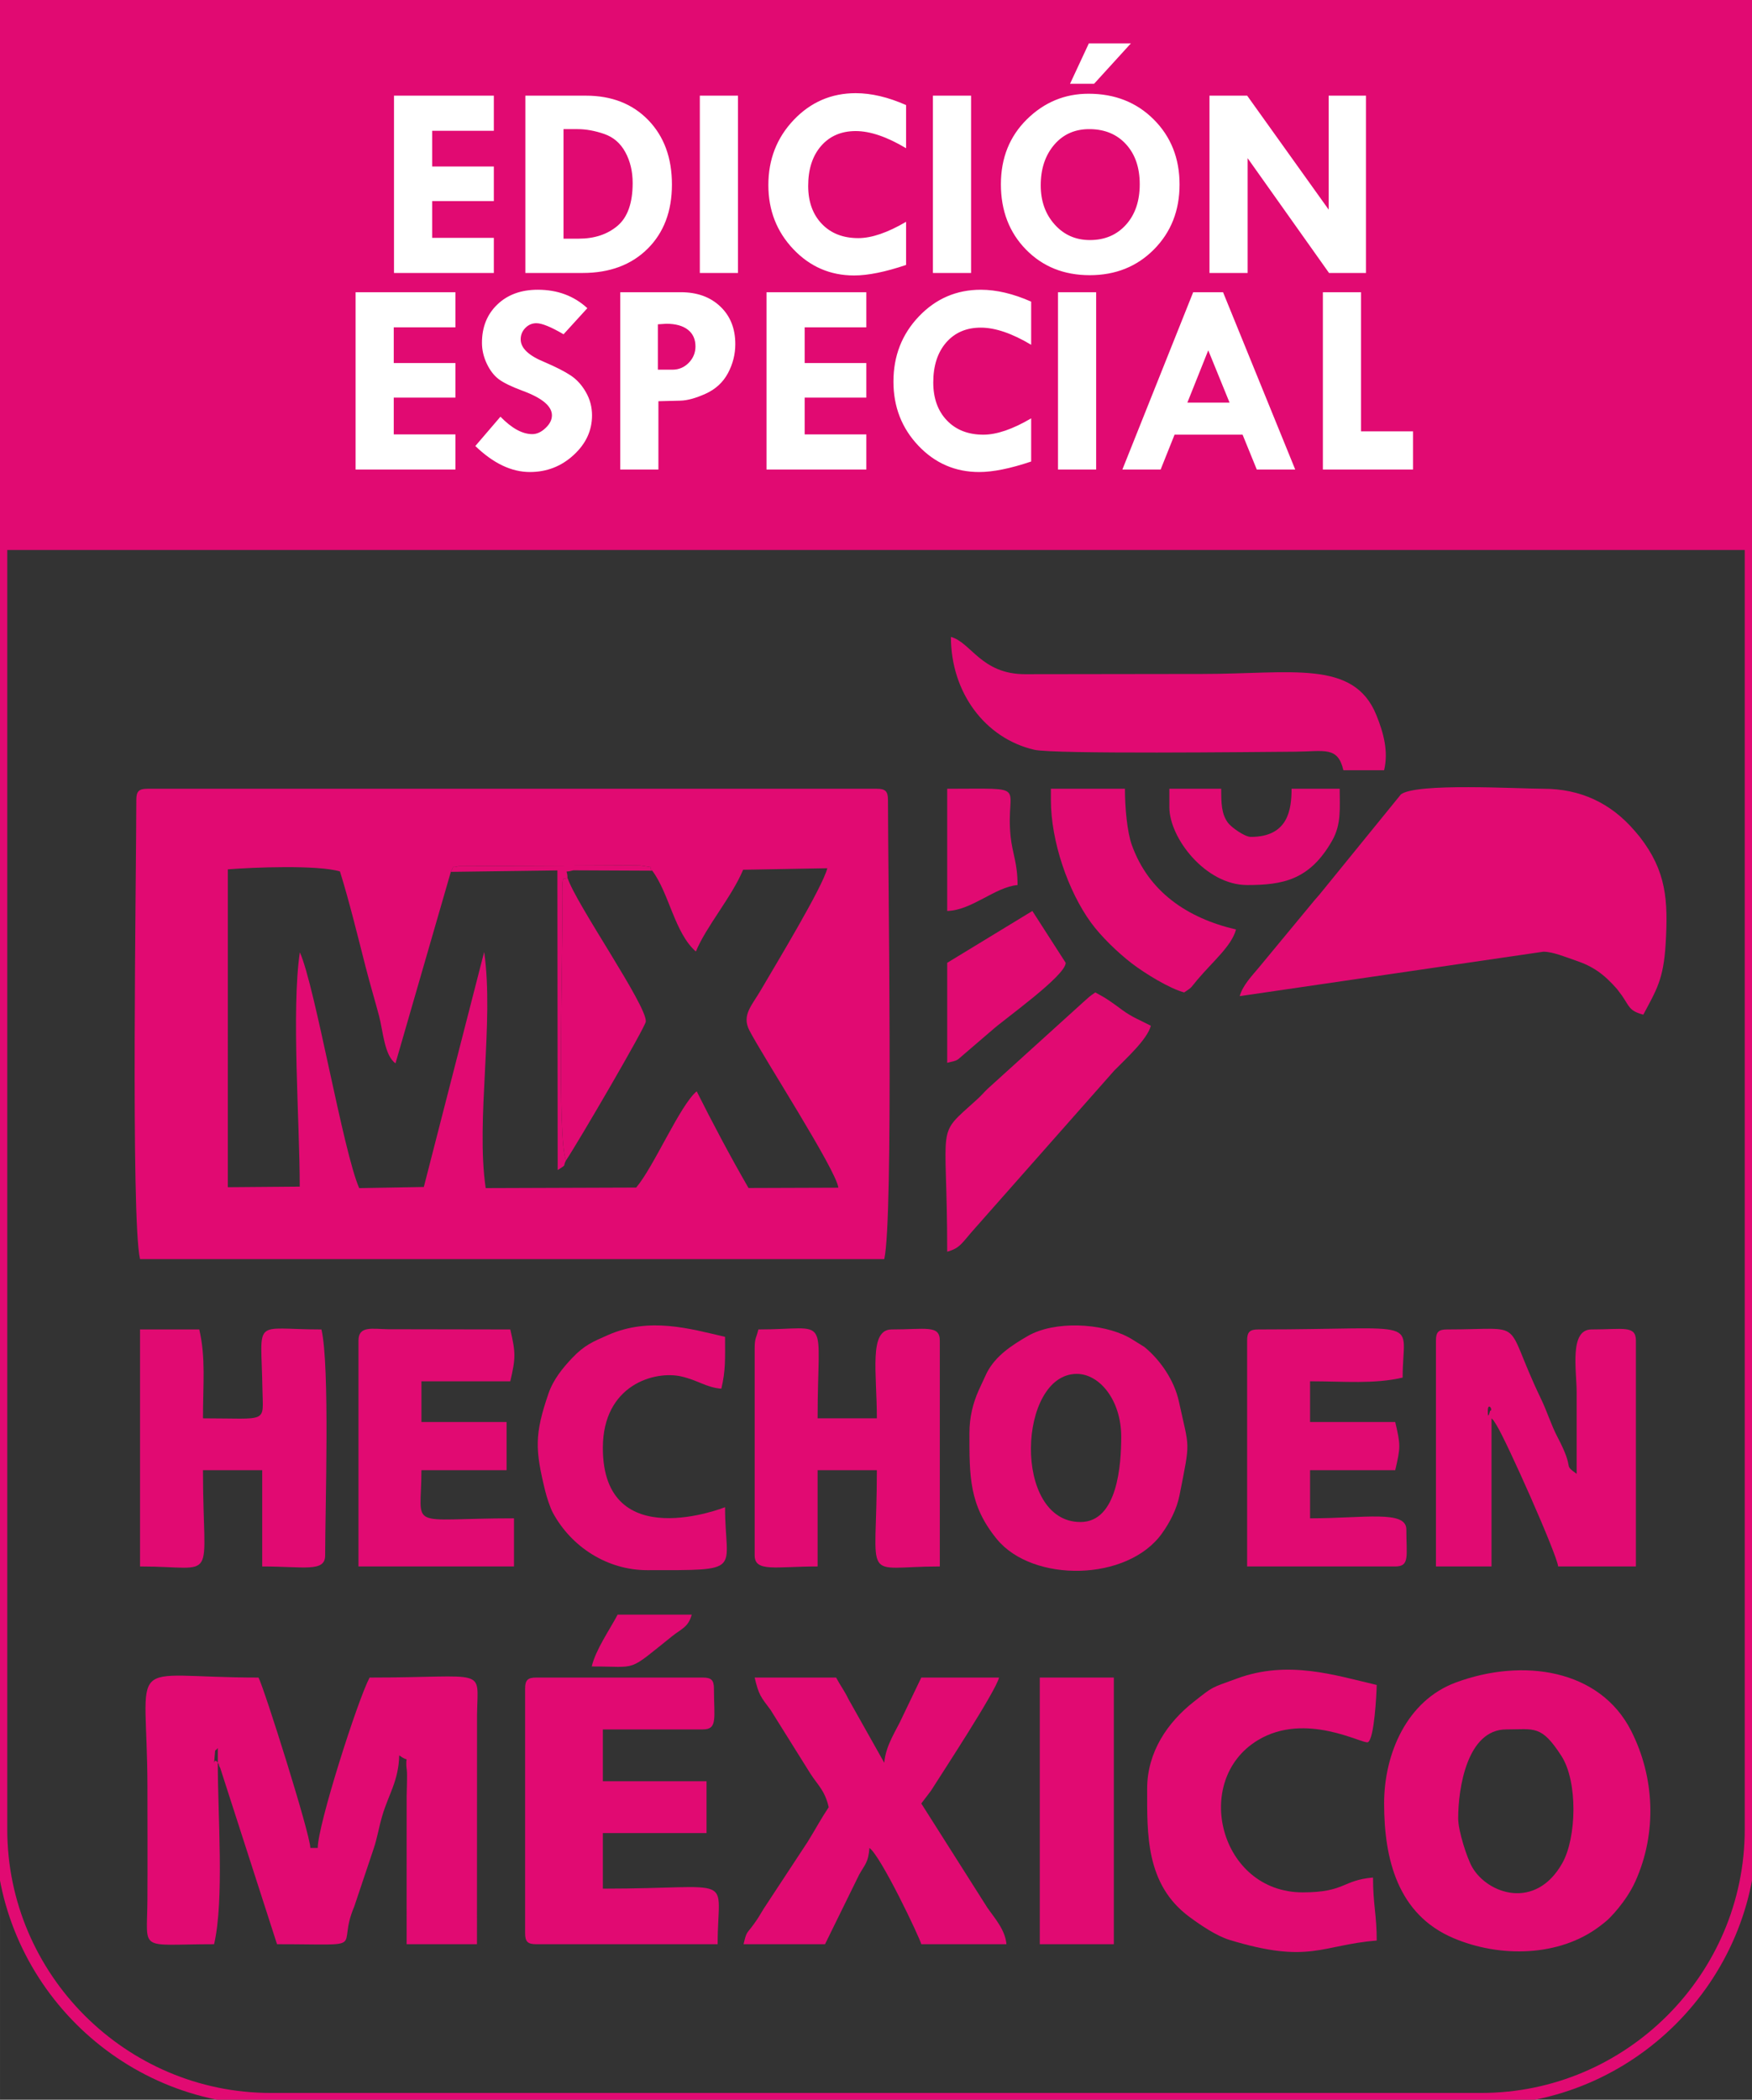 <?xml version="1.0" encoding="UTF-8"?>
<!DOCTYPE svg PUBLIC "-//W3C//DTD SVG 1.1//EN" "http://www.w3.org/Graphics/SVG/1.1/DTD/svg11.dtd">
<!-- Creator: CorelDRAW 2017 -->
<svg xmlns="http://www.w3.org/2000/svg" xml:space="preserve" width="29.041mm" height="34.798mm" version="1.1" style="shape-rendering:geometricPrecision; text-rendering:geometricPrecision; image-rendering:optimizeQuality; fill-rule:evenodd; clip-rule:evenodd"
viewBox="0 0 2904.06 3479.78"
 xmlns:xlink="http://www.w3.org/1999/xlink">
 <rect x="0" y="0" width="2904.06" height="3479.78" fill="#333333" stroke="none"/>
 <defs>
  <style type="text/css">
   <![CDATA[
    .str0 {stroke:#E10A72;stroke-width:20;stroke-miterlimit:22.926}
    .fil2 {fill:none}
    .fil0 {fill:#E10A72}
    .fil1 {fill:white;fill-rule:nonzero}
   ]]>
  </style>
 </defs>
 <g id="Capa_x0020_1">
  <path class="fil0" d="M747.3 1444.9c7.84,-13.8 -2.7,-5.04 12.97,-9.41l282.11 -1.34c1.61,0 18.17,0.06 18.61,0.14 32.49,5.2 9.54,-0.04 20.18,8.68 28.24,37.89 36.94,102.95 72.29,133.95 16.85,-41.26 59.35,-90.12 78.35,-135.52l139.52 -2.49c-7.65,31.06 -84.15,157.38 -110.67,202.74 -14.64,25.05 -31.49,40.91 -18.48,66.02 23.08,44.54 143.85,231.11 147.45,260.63l-148.92 0.51c-29.98,-51.83 -60.26,-109.05 -85.9,-160.23 -27.75,23.11 -70.84,124.85 -100.3,159.52l-249.43 0.87c-16.7,-112.59 14.27,-274.37 -2.54,-391.34l-100.03 389.52 -107.08 1.87c-26.48,-59.36 -73.03,-334.32 -98.42,-390.85 -14.18,95.97 -0.13,282.12 -0.19,388.38l-119.18 0.98 0.02 -526.78c42.04,-3.43 149.32,-7.55 185.85,3.48 15.01,47.82 30.22,110.13 42.44,157.87 7.32,28.56 14.7,52.83 22.37,81.58 6.53,24.42 8.8,65.7 27.25,78.52l91.73 -317.3zm-521.35 -119.31c0,116.05 -9.31,694.76 6.14,761.05l1233.63 0c15.45,-66.29 6.14,-645 6.14,-761.05 0,-14.15 -4.27,-18.41 -18.41,-18.41l-1209.08 0c-14.15,0 -18.42,4.26 -18.42,18.41z"/>
  <path class="fil0" d="M360.97 2921.34c-7.27,-11.48 -6.89,13.7 -5.06,-12.28 0.93,-13.1 0.76,-5.49 5.06,-12.28l0 24.56zm0 0c0.83,1.28 1.76,1.91 2.02,4.11 0.28,2.23 1.57,3.25 1.93,4.21l94.26 292.41c156.68,0 97,10.36 127.95,-62.3l32.38 -96.52c5.62,-16.57 8.01,-32.98 13.96,-53.54 10.17,-35.13 27.3,-58.22 28.25,-100.65 19.63,14.38 8.86,-4.37 12.54,24.28 1.06,8.36 -0.13,33.18 -0.22,43.18l-0.06 245.55 116.62 0 0.11 -380.64c1.1,-79.78 19.21,-61.26 -178.1,-61.26 -19.86,37.55 -85.92,244.28 -85.92,282.33l-12.28 0c-0.54,-24.19 -76.53,-264.59 -85.92,-282.33 -226.89,0 -184.12,-42.76 -184.12,184.13 0,61.35 0.34,122.8 -0.03,184.14 -0.51,87.93 -16.37,73.63 110.5,73.63 17.04,-73.13 6.13,-213.39 6.13,-300.73z"/>
  <path class="fil0" d="M2054.93 1650.88l503.27 -73.66c15.98,0 36.87,8.99 53.1,14.41 29.06,9.71 47.2,22.54 69.1,47.52 0.24,0.26 7.05,9.29 7.9,10.51 12.78,18.25 11.65,25.5 35.61,31.9 21.41,-40.46 33.39,-57.71 36.99,-116.74 4.46,-73.39 1.1,-121.24 -42.96,-178.03l-8.43 -9.98c-39.33,-45.83 -89.66,-69.63 -151.31,-69.63 -41.45,0 -210.91,-10.14 -236.12,9.38l-134.87 165.87c-4.11,4.89 -5.7,6.55 -8.56,9.84l-91.7 110.84c-11.54,13.89 -27.3,30.06 -32.02,47.77z"/>
  <path class="fil0" d="M2417.03 3013.4c0,-49.86 14.81,-147.3 79.79,-147.3 46.6,0 57.8,-7.91 91.23,43.79 27.6,42.69 25.38,135.62 1.56,177.88 -44.34,78.62 -123.73,51.06 -149.31,6.69 -8.39,-14.55 -23.27,-59.84 -23.27,-81.06zm-122.75 -24.55c0,92.27 22.57,183.75 114.58,222.98 77.76,33.17 176.21,30.93 242.52,-19.32 4.39,-3.33 9.08,-6.9 13.61,-10.95 1.52,-1.36 30.15,-28.67 46.1,-64.38 35.67,-79.87 31.81,-172 -7.54,-249.13 -51.74,-101.43 -178.96,-121.02 -290.57,-79.65 -80.54,29.87 -118.7,117.29 -118.7,200.45z"/>
  <path class="fil0" d="M1373.66 2994.99c-12.72,18.99 -21.68,36.06 -34.8,57.26l-73.04 111.08c-7.92,12.96 -8.36,14.46 -16.81,26.16 -11.28,15.63 -11.32,10.29 -16.51,32.58l135.02 0 56.6 -115.26c10.11,-18.03 15.01,-19.78 17.05,-44.31 19.5,14.28 83.44,148.91 85.93,159.57l141.16 0c-2,-24.07 -20.1,-43.84 -31.6,-60.46l-109.56 -172.76 15.91 -20.92c18.57,-29.38 107.73,-165.24 112.98,-187.76l-128.89 0 -31.85 66.35c-8.92,20.26 -27.06,45.16 -29.53,74.82l-59.67 -106.04c-6.99,-14.54 -12.64,-21.01 -20.12,-35.13l-135.01 0c6.72,28.87 10.18,32.11 26.28,53.5l66.11 105.74c12.62,19.58 23.86,27.7 30.35,55.58z"/>
  <path class="fil0" d="M870.39 2798.59l0 405.07c0,14.14 4.27,18.41 18.41,18.41l300.74 0c0,-118.93 35.34,-92.06 -190.27,-92.06l0 -92.07 171.86 0 0 -85.92 -171.86 0 0 -85.92 165.72 0c25.06,0 18.41,-19.25 18.41,-67.51 0,-14.15 -4.27,-18.42 -18.41,-18.42l-276.19 0c-14.14,0 -18.41,4.27 -18.41,18.42z"/>
  <path class="fil0" d="M2466.13 2338.27c0,-15.69 9.72,-0.98 3.66,0 -0.08,0.02 -3.66,17.13 -3.66,0zm-85.92 -116.61l0 374.39 92.06 0 0 -245.5c5.68,6.53 -0.08,-2.03 7.87,10.53 17.18,27.12 101.02,215.88 102.6,234.97l128.89 0 0 -374.39c0,-25.63 -21.29,-18.41 -73.65,-18.41 -37.08,0 -24.56,68.33 -24.55,104.33 0.01,45.01 0,90.02 0,135.03 -24.28,-17.79 -1.49,-3.33 -31.52,-60.53 -11.07,-21.11 -16.9,-41.62 -27.8,-64.27 -64.93,-135.02 -19.5,-114.56 -155.49,-114.56 -14.14,0 -18.41,4.27 -18.41,18.41z"/>
  <path class="fil0" d="M1901.49 2964.3c0,74.62 -2.83,158.52 69.91,212.41 19.01,14.09 45.32,31.73 66.22,38.11 132.77,40.55 151.7,8.83 244.39,1.12 0,-42.88 -6.14,-59.89 -6.14,-104.34 -51.14,4.25 -45.81,24.55 -116.61,24.55 -137.48,0 -184.3,-185.75 -74.24,-252.23 79.49,-48.04 174.6,7.41 182.43,3.35 10.51,-5.45 14.21,-79.18 14.56,-94.83 -69.37,-16.16 -146.8,-41.84 -231.65,-10.69 -44.11,16.2 -37.79,11.95 -71.79,38.68 -43.17,33.94 -77.08,83.18 -77.08,143.87z"/>
  <path class="fil0" d="M232.09 2596.05c131.96,0 104.34,32.4 104.34,-159.58l98.2 0 0 159.58c69.83,0 104.34,9.89 104.34,-18.41 0,-78.63 7.96,-313.84 -6.15,-374.39 -115.83,0 -99.78,-21.52 -97.84,98.56 0.94,57.91 11.02,48.74 -98.55,48.74 0,-56.53 4.85,-100.12 -6.14,-147.3l-98.2 0 0 392.8z"/>
  <path class="fil0" d="M1250.92 2233.94l0 343.7c0,28.3 34.49,18.41 104.33,18.41l0 -159.58 98.2 0c0,191.98 -27.63,159.58 104.34,159.58l0 -374.39c0,-26.18 -23.56,-18.41 -79.79,-18.41 -38.16,0 -24.55,71.38 -24.55,147.3l-98.2 0c0,-176.74 23.55,-147.3 -98.2,-147.3 -3.2,13.77 -6.13,14.11 -6.13,30.69z"/>
  <path class="fil0" d="M1791.01 2522.4c-113.55,0 -103.54,-245.5 -6.14,-245.5 37.78,0 73.65,43.56 73.65,104.34 0,44.59 -5.71,141.16 -67.51,141.16zm-184.12 -147.31c0,71.59 -0.67,119.2 45.4,175.56 59.32,72.58 216.81,70.77 273.96,-9.63 12.61,-17.73 24.3,-39.6 28.92,-63.14 18.36,-93.37 16.54,-73.84 -1.1,-155.36 -7.6,-35.13 -30.98,-68.81 -57.1,-90.21l-22.72 -14.11c-1.2,-0.65 -2.76,-1.51 -3.97,-2.16 -43.82,-23.51 -122.38,-27.5 -166.63,-1.95 -27.2,15.7 -53.47,33.1 -67.92,60.96l-13.61 29.36c-9.1,20.66 -15.23,43.71 -15.23,70.68z"/>
  <path class="fil0" d="M2226.77 1276.49l67.51 0c7.28,-31.22 -0.57,-61.02 -12.89,-91.45 -37.36,-92.37 -140.99,-68.13 -287.84,-68.13l-295 0.41c-72.21,-0.27 -89.1,-52.9 -122.35,-61.78 0,92.14 56.59,168.1 138.25,187.03 32.6,7.56 364.69,3.66 432.58,3.18 48.31,-0.34 70.4,-9.36 79.74,30.74z"/>
  <path class="fil0" d="M2067.2 2221.66l0 374.39 245.5 0c24.47,0 18.41,-17.39 18.41,-61.38 0,-32.43 -69.51,-18.41 -159.58,-18.41l0 -79.79 141.17 0c8.96,-38.47 8.96,-41.3 0,-79.79l-141.17 0 0 -67.51c57,0 105.98,4.93 153.44,-6.13 0,-100.97 40.76,-79.79 -239.36,-79.79 -14.14,0 -18.41,4.27 -18.41,18.41z"/>
  <path class="fil0" d="M594.2 2221.66l0 374.39 257.78 0 0 -79.79c-180.79,0 -153.44,21.55 -153.44,-79.79l141.16 0 0 -79.79 -141.16 0 0 -67.51 147.3 0c9.04,-38.79 9.04,-47.12 0,-85.92l-202.9 -0.36c-26.06,-0.42 -48.74,-6.07 -48.74,18.77z"/>
  <path class="fil0" d="M1072.92 2602.18c162.84,0 128.9,3.06 128.9,-104.34 -0.17,0.02 -202.55,80.69 -202.55,-98.19 0,-105.16 86.59,-128.61 130.23,-118.48 27.95,6.48 40.96,18.18 66.17,20.28 7.24,-31.05 6.15,-47.46 6.15,-85.93 -58.65,-13.66 -125.12,-33.15 -193.51,-3.24 -25.56,11.18 -39.74,17.03 -59.91,38.3 -15.5,16.36 -31.22,35.47 -39.27,58.91 -23.39,68.09 -22.09,93.1 -5.47,161.22 2.51,10.28 8.14,27.79 12.76,36.34 30.61,56.52 90.02,95.13 156.5,95.13z"/>
  <path class="fil0" d="M1570.06 2074.36c22,-5.87 24.26,-14.7 46.52,-39.41l230.32 -260.67c18.86,-19.38 54.53,-51.13 60.72,-74.31 -17.6,-9.31 -30.48,-13.73 -47.46,-26.18 -17.94,-13.15 -25.12,-18.75 -44.6,-29.06 -10.33,6.93 -10.22,7.52 -20.37,16.46l-157.8 142.95c-8.58,8.25 -8.25,9.17 -18.4,18.41 -69.54,63.31 -48.93,30.02 -48.93,251.81z"/>
  <polygon class="fil0" points="1723.5,3222.07 1846.25,3222.07 1846.25,2780.17 1723.5,2780.17 "/>
  <path class="fil0" d="M1741.91 1325.59c0,68.54 28.44,151.22 66.54,203.51 16.9,23.19 44.86,50.03 67.56,67.46 22.23,17.05 62.71,41.73 86.85,48.17 14.75,-9.87 9.86,-6.84 21.9,-21.05 26.11,-30.82 56.74,-56.01 64.02,-83.28 -80.87,-18.84 -144.98,-62.49 -172.77,-140.25 -7.65,-21.41 -11.35,-61.23 -11.35,-92.97l-122.75 0 0 18.41z"/>
  <path class="fil0" d="M938.08 1923.38c21.3,-31.99 131.76,-221.31 132.41,-230.44 1.92,-26.52 -116.18,-195.52 -129.77,-238.17 -8.14,5.09 -9.32,-12.38 -8.62,48.77 0.97,84.34 -8.7,383.41 5.98,419.84z"/>
  <path class="fil0" d="M1938.31 1337.87c0,51 60.13,128.88 128.89,128.88 59.07,0 103.84,-8.21 141.03,-73.78 15.42,-27.18 12.4,-54.06 12.4,-85.79l-79.78 0c0,34.8 -5.8,79.78 -67.51,79.78 -10.41,0 -32.71,-16.26 -37.95,-23.43 -10.84,-14.79 -11.15,-32.21 -11.15,-56.35l-85.93 0 0 30.69z"/>
  <path class="fil0" d="M1570.06 1595.64l0 165.71c19.66,-4.58 14.97,-3.45 28.35,-14.62l46.24 -39.67c19.21,-17.42 121.81,-89.95 121.81,-111.42l-55.24 -85.93 -141.16 85.93z"/>
  <path class="fil0" d="M1570.06 1509.71c40.76,-0.91 79.51,-39.87 116.61,-42.96 0,-37.09 -8.54,-51.85 -11.51,-80.55 -9.01,-87.26 35.3,-79.02 -105.1,-79.02l0 202.53z"/>
  <path class="fil0" d="M980.86 2761.76c78.91,0 57.33,10.4 133.67,-50.46 15.15,-12.07 26.48,-14.65 32.05,-35.46l-122.76 0c-13.24,25.04 -36.52,58.27 -42.96,85.92z"/>
  <path class="fil0" d="M938.08 1923.38c-14.68,-36.43 -5.01,-335.5 -5.98,-419.84 -0.7,-61.15 0.48,-43.68 8.62,-48.77 -0.26,-15.83 -7.12,-7.44 9.45,-12.41l131 0.61c-10.64,-8.72 12.31,-3.48 -20.18,-8.68 -0.44,-0.08 -17,-0.14 -18.61,-0.14l-282.11 1.34c-15.67,4.37 -5.13,-4.39 -12.97,9.41l176.6 -2.37 0.49 496.59c16.29,-10.3 7.96,-5.33 13.69,-15.74z"/>
  <polygon class="fil0" points="2.02,1.2 2902.04,1.2 2902.04,911.49 2.02,911.49 "/>
  <path class="fil1" d="M653.07 158.54l165.49 0 0 58.22 -102.23 0 0 59.14 102.23 0 0 57.3 -102.23 0 0 60.97 102.23 0 0 58.22 -165.49 0 0 -293.85zm217.74 0l100.32 0c42.86,0 77.32,13.53 103.45,40.5 26.13,27.04 39.19,62.57 39.19,106.73 0,44.32 -13.44,79.84 -40.41,106.58 -26.97,26.67 -62.81,40.04 -107.58,40.04l-94.97 0 0 -293.85zm63.26 55.47l0 181.54 25.14 0c26.13,0 47.52,-7.11 64.33,-21.24 16.73,-14.22 25.14,-37.82 25.14,-70.98 0,-19.26 -4.05,-36.29 -12.15,-51.12 -8.1,-14.9 -19.79,-24.98 -35.14,-30.25 -15.36,-5.27 -30.03,-7.95 -43.94,-7.95l-23.38 0zm225.93 -55.47l63.26 0 0 293.85 -63.26 0 0 -293.85zm341.9 15.59l0 71.51c-31.78,-18.95 -59.59,-28.42 -83.51,-28.42 -23.84,0 -42.94,8.18 -57.3,24.6 -14.29,16.43 -21.47,38.51 -21.47,66.24 0,26.21 7.56,47.22 22.62,62.96 15.05,15.74 35.22,23.61 60.43,23.61 22.08,0 48.52,-9.02 79.23,-27.05l0 71.52c-34.46,11.61 -63.19,17.42 -86.18,17.42 -39.5,0 -73.12,-14.52 -100.7,-43.55 -27.58,-29.04 -41.41,-64.49 -41.41,-106.28 0,-42.56 14.06,-78.54 42.17,-108.04 28.12,-29.49 62.35,-44.23 102.61,-44.23 25.98,0 53.79,6.57 83.51,19.71zm44.47 -15.59l63.26 0 0 293.85 -63.26 0 0 -293.85zm112.69 146.85c0,-43.47 14.36,-79.31 43.09,-107.65 28.73,-28.27 62.81,-42.41 102.15,-42.41 43.63,0 79.62,14.21 108.11,42.64 28.5,28.5 42.79,64.4 42.79,107.8 0,43.17 -14.13,79 -42.33,107.5 -28.19,28.5 -63.72,42.79 -106.5,42.79 -42.87,0 -78.09,-14.21 -105.82,-42.56 -27.66,-28.34 -41.49,-64.41 -41.49,-108.11zm148.38 -91.38c-24.68,-0.46 -44.55,8.02 -59.68,25.52 -15.12,17.5 -22.69,40.04 -22.69,67.62 0,26.13 7.72,47.75 23.15,64.94 15.36,17.19 34.84,25.75 58.38,25.75 24.67,0 44.61,-8.48 59.82,-25.44 15.2,-16.89 22.77,-39.28 22.77,-67.01 0,-27.35 -7.41,-49.28 -22.31,-65.86 -14.9,-16.58 -34.69,-25.06 -59.44,-25.52zm-33.77 -75.18l31.17 -66.93 69.68 0 -60.97 66.93 -39.88 0zm428.7 19.71l61.88 0 0 293.85 -61.27 0 -134.93 -190.24 0 190.24 -63.26 0 0 -293.85 62.5 0 135.08 188.87 0 -188.87zm-1612.98 325.75l165.49 0 0 58.22 -102.23 0 0 59.14 102.23 0 0 57.3 -102.23 0 0 60.97 102.23 0 0 58.22 -165.49 0 0 -293.85zm384.15 26.44l-39.43 43.24c-20.85,-12.22 -35.91,-18.33 -45.07,-18.33 -7.11,0 -13.22,2.67 -18.34,7.94 -5.12,5.27 -7.64,11.54 -7.64,18.8 0,14.44 13.14,26.97 39.42,37.66 19.26,8.26 33.85,15.74 43.78,22.39 9.93,6.65 18.26,15.82 24.99,27.66 6.72,11.76 10.08,24.52 10.08,38.28 0,25.29 -10.24,47.21 -30.64,65.86 -20.4,18.71 -44.54,28.04 -72.35,28.04 -30.56,0 -60.66,-14.37 -90.46,-43.1l41.64 -48.59c18.79,19.26 36.29,28.88 52.72,28.88 7.64,0 14.97,-3.36 22,-10.08 7.11,-6.65 10.62,-13.68 10.62,-21.09 0,-15.13 -16.2,-28.73 -48.59,-40.65 -18.49,-6.87 -31.63,-13.29 -39.5,-19.17 -7.87,-5.89 -14.52,-14.52 -19.87,-25.75 -5.35,-11.31 -8.02,-22.77 -8.02,-34.61 0,-26.13 8.56,-47.3 25.6,-63.57 17.03,-16.27 39.34,-24.37 66.92,-24.37 32.63,0 59.98,10.16 82.14,30.56zm54.55 -26.44l100.47 0c27.05,0 48.82,7.87 65.4,23.69 16.58,15.74 24.84,36.52 24.84,62.27 0,16.88 -4.05,32.93 -12.15,48.13 -8.1,15.13 -20.33,26.51 -36.75,34 -16.35,7.41 -30.33,11.31 -41.95,11.61l-36.6 0.92 0 113.23 -63.26 0 0 -293.85zm62.35 53.18l0 75.18 24.29 0c10.47,0 19.41,-3.82 26.9,-11.38 7.41,-7.64 11.15,-16.66 11.15,-27.13 0,-11.92 -4.2,-21.16 -12.6,-27.73 -8.41,-6.57 -20.33,-9.86 -35.84,-9.86l-13.9 0.92zm180.08 -53.18l165.49 0 0 58.22 -102.23 0 0 59.14 102.23 0 0 57.3 -102.23 0 0 60.97 102.23 0 0 58.22 -165.49 0 0 -293.85zm438.7 15.59l0 71.51c-31.78,-18.95 -59.59,-28.42 -83.51,-28.42 -23.84,0 -42.94,8.18 -57.3,24.6 -14.29,16.43 -21.47,38.51 -21.47,66.24 0,26.21 7.56,47.22 22.62,62.96 15.05,15.74 35.22,23.61 60.43,23.61 22.08,0 48.52,-9.02 79.23,-27.05l0 71.52c-34.46,11.61 -63.19,17.42 -86.18,17.42 -39.5,0 -73.12,-14.52 -100.7,-43.55 -27.58,-29.04 -41.41,-64.49 -41.41,-106.28 0,-42.56 14.06,-78.54 42.17,-108.04 28.12,-29.49 62.35,-44.23 102.61,-44.23 25.98,0 53.79,6.57 83.51,19.71zm44.47 -15.59l63.26 0 0 293.85 -63.26 0 0 -293.85zm224.09 0l49.51 0 119.64 293.85 -63.72 0 -23.53 -57.76 -112.77 0 -23.07 57.76 -63.42 0 117.36 -293.85zm24.98 96.27l-34.61 86.64 69.91 0 -35.3 -86.64zm190.01 -96.27l63.26 0 0 230.59 86.19 0 0 63.26 -149.45 0 0 -293.85z"/>
  <path class="fil2 str0" d="M2.02 1.2l2900.02 0 0 3030.56c0,245.76 -201.06,446.82 -446.82,446.82l-2006.38 0c-245.76,0 -446.82,-201.06 -446.82,-446.82l0 -3030.56z"/>
 </g>
</svg>
